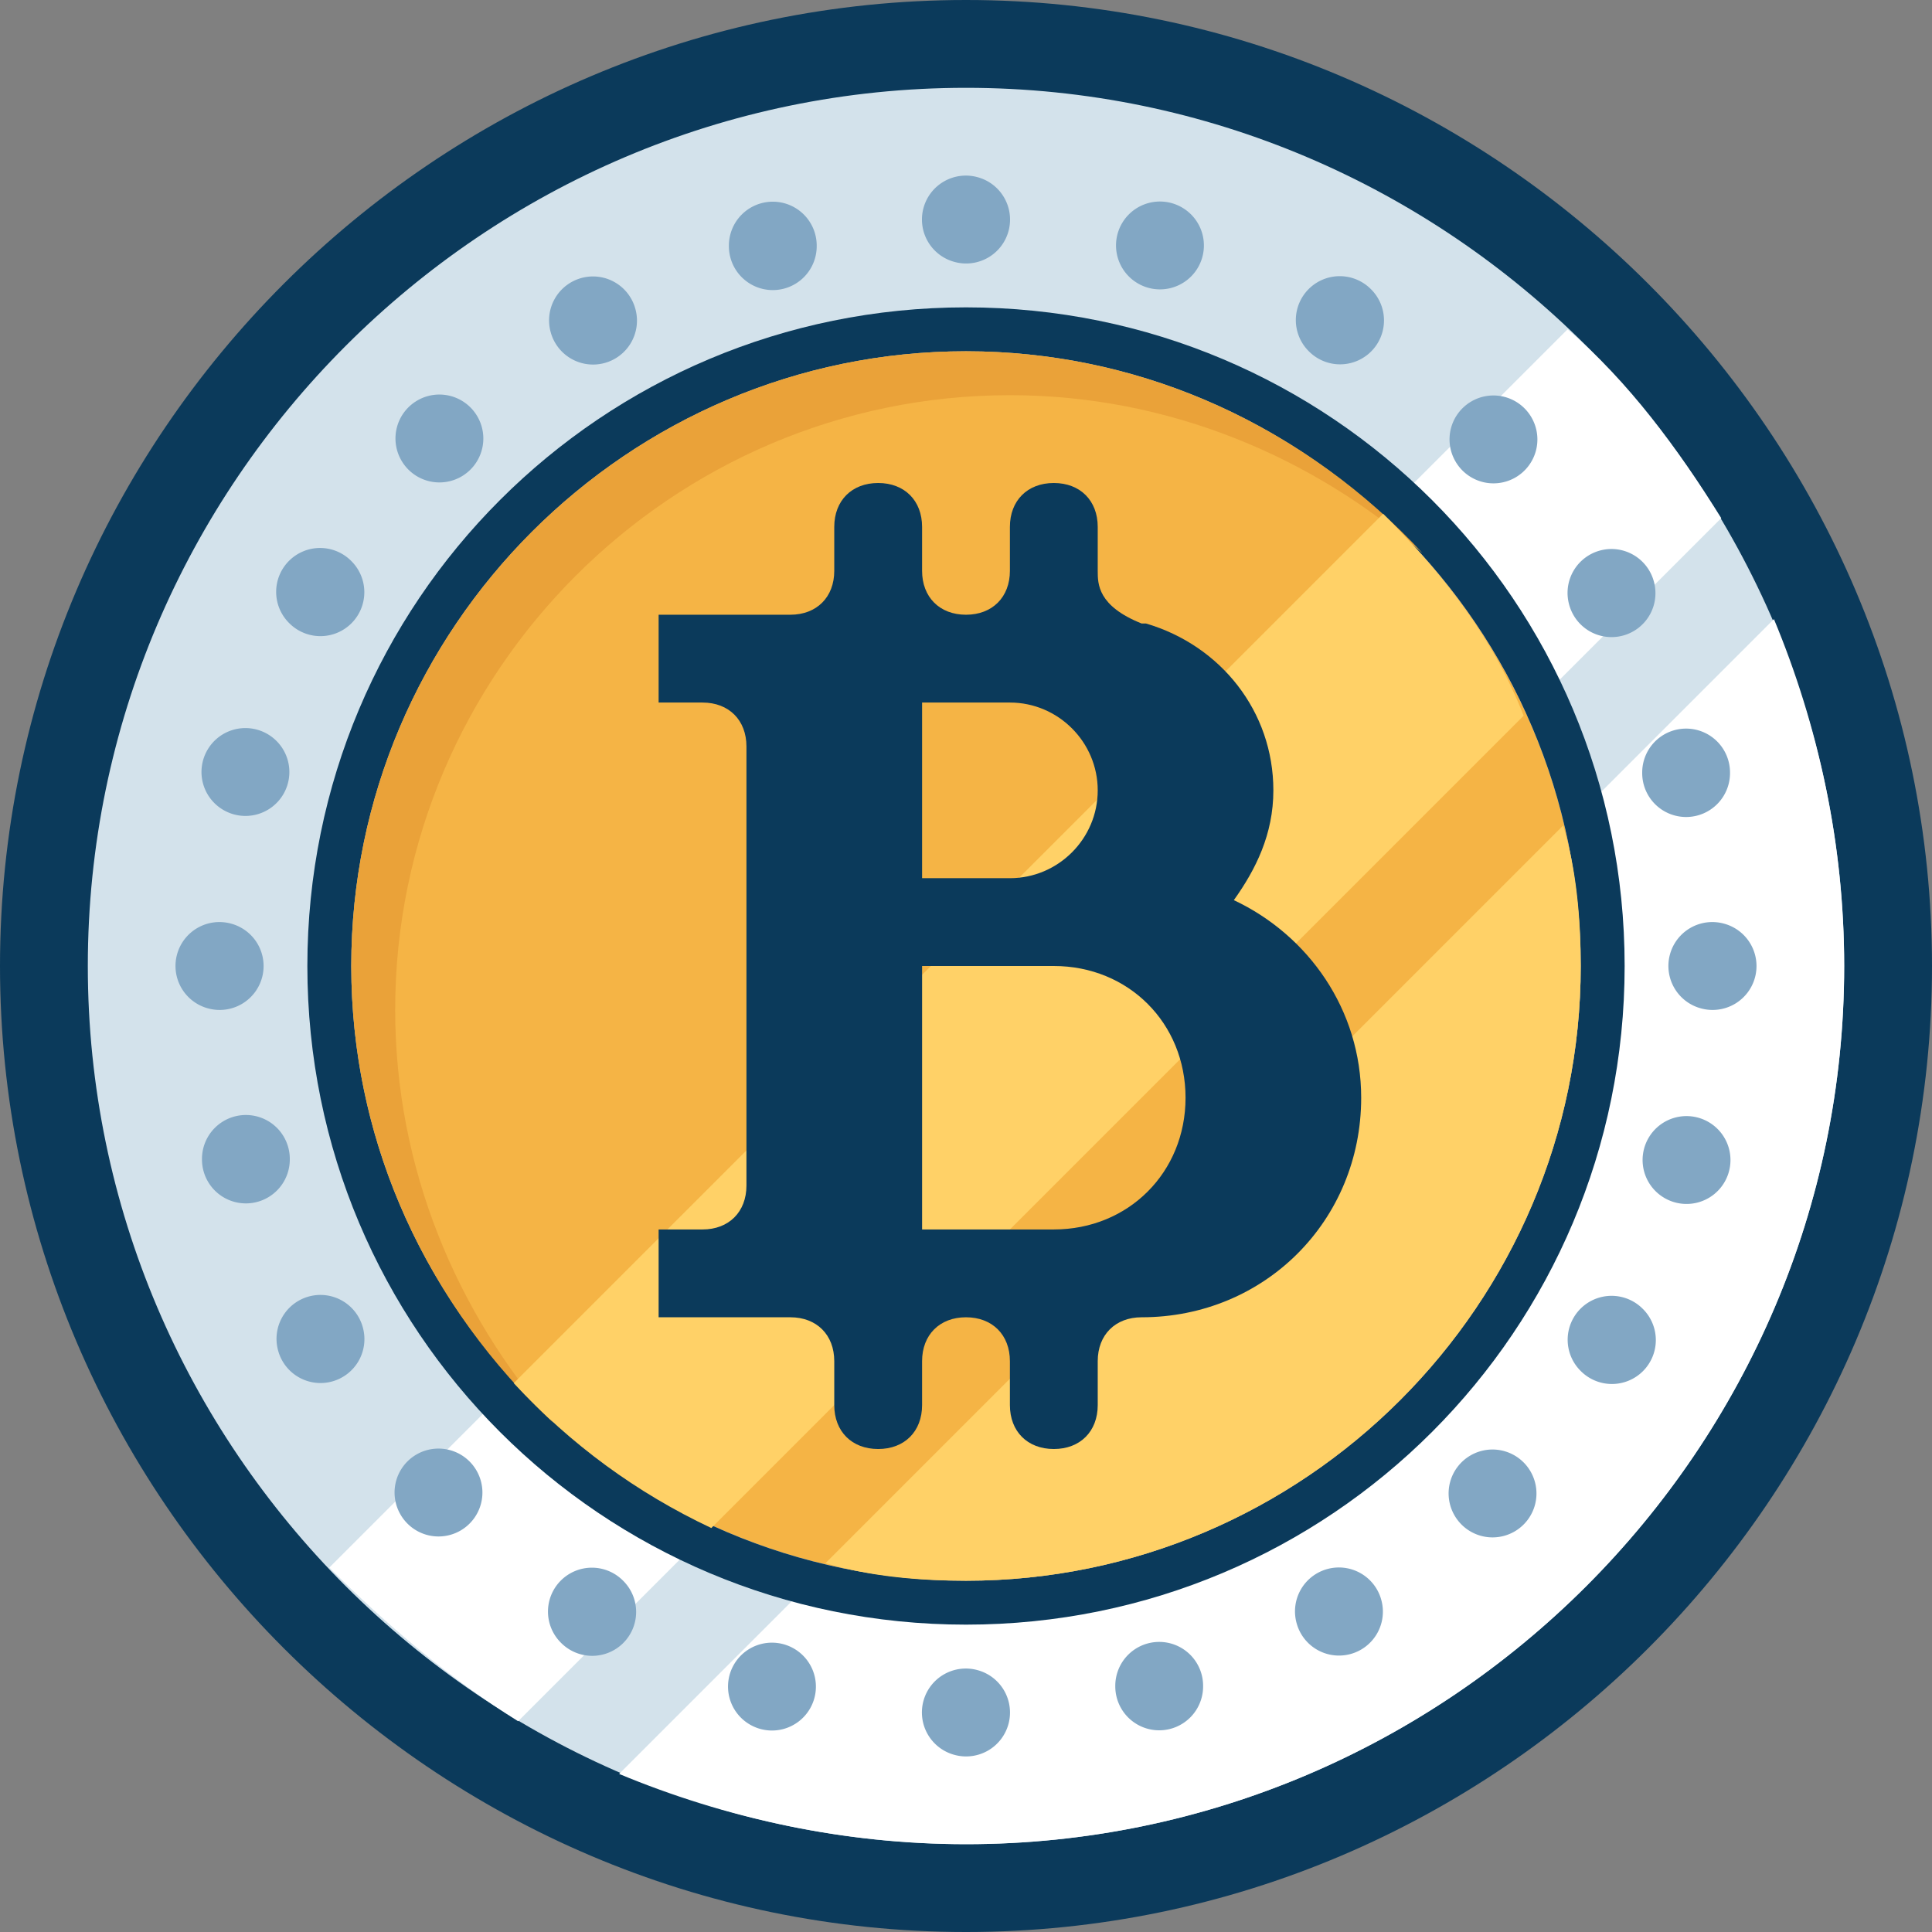 <?xml version="1.0" standalone="no"?><!DOCTYPE svg PUBLIC "-//W3C//DTD SVG 1.1//EN" "http://www.w3.org/Graphics/SVG/1.1/DTD/svg11.dtd"><svg t="1760344191841" class="icon" viewBox="0 0 1024 1024" version="1.1" xmlns="http://www.w3.org/2000/svg" p-id="17238" xmlns:xlink="http://www.w3.org/1999/xlink" width="200" height="200"><rect x="0" y="0" width="1024" height="1024" fill="#808080" stroke="none"/><path d="M512 512m-488.727 0a488.727 488.727 0 1 0 977.455 0 488.727 488.727 0 1 0-977.455 0Z" fill="#D3E2EB" p-id="17239"></path><path d="M512 1024C230.4 1024 0 793.6 0 512S230.4 0 512 0s512 230.4 512 512-230.4 512-512 512z m0-977.455C256 46.545 46.545 256 46.545 512s209.455 465.455 465.455 465.455 465.455-209.455 465.455-465.455S768 46.545 512 46.545z" fill="#0B3A5B" p-id="17240"></path><path d="M512 977.455c256 0 465.455-209.455 465.455-465.455 0-65.164-13.964-128-37.236-183.855L328.145 940.218c55.855 23.273 118.691 37.236 183.855 37.236zM830.836 174.545L174.545 830.836c30.255 30.255 62.836 58.182 100.073 81.455l637.673-637.673c-23.273-37.236-48.873-72.145-81.455-100.073z" fill="#FFFFFF" p-id="17241"></path><path d="M512 837.818c-179.2 0-325.818-146.618-325.818-325.818S332.8 186.182 512 186.182s325.818 146.618 325.818 325.818-146.618 325.818-325.818 325.818z" fill="#F5B445" p-id="17242"></path><path d="M512 186.182c179.2 0 325.818 146.618 325.818 325.818s-146.618 325.818-325.818 325.818S186.182 691.2 186.182 512 332.8 186.182 512 186.182m0-23.273C318.836 162.909 162.909 318.836 162.909 512s155.927 349.091 349.091 349.091 349.091-155.927 349.091-349.091S705.164 162.909 512 162.909z" fill="#0B3A5B" p-id="17243"></path><path d="M209.455 535.273c0-179.2 146.618-325.818 325.818-325.818 83.782 0 160.582 32.582 218.764 83.782C693.527 228.073 607.418 186.182 512 186.182 332.8 186.182 186.182 332.8 186.182 512c0 95.418 41.891 181.527 107.055 242.036C242.036 695.855 209.455 619.055 209.455 535.273z" fill="#EAA239" p-id="17244"></path><path d="M512 837.818c179.2 0 325.818-146.618 325.818-325.818 0-25.6-2.327-51.2-9.309-74.473L437.527 828.509c23.273 6.982 48.873 9.309 74.473 9.309zM733.091 272.291L272.291 733.091c30.255 32.582 65.164 58.182 104.727 76.8l430.545-430.545c-16.291-41.891-44.218-76.8-74.473-107.055z" fill="#FFD167" p-id="17245"></path><path d="M653.964 477.091c11.636-16.291 20.945-34.909 20.945-58.182 0-41.891-27.927-76.8-67.491-88.436H605.091c-23.273-9.309-23.273-20.945-23.273-27.927v-23.273c0-13.964-9.309-23.273-23.273-23.273s-23.273 9.309-23.273 23.273v23.273c0 13.964-9.309 23.273-23.273 23.273s-23.273-9.309-23.273-23.273v-23.273c0-13.964-9.309-23.273-23.273-23.273s-23.273 9.309-23.273 23.273v23.273c0 13.964-9.309 23.273-23.273 23.273h-69.818v46.545h23.273c13.964 0 23.273 9.309 23.273 23.273v232.727c0 13.964-9.309 23.273-23.273 23.273h-23.273v46.545h69.818c13.964 0 23.273 9.309 23.273 23.273v23.273c0 13.964 9.309 23.273 23.273 23.273s23.273-9.309 23.273-23.273v-23.273c0-13.964 9.309-23.273 23.273-23.273s23.273 9.309 23.273 23.273v23.273c0 13.964 9.309 23.273 23.273 23.273s23.273-9.309 23.273-23.273v-23.273c0-13.964 9.309-23.273 23.273-23.273 65.164 0 116.364-51.2 116.364-116.364 0-46.545-27.927-86.109-67.491-104.727zM535.273 372.364c25.6 0 46.545 20.945 46.545 46.545s-20.945 46.545-46.545 46.545h-46.545v-93.091h46.545z m-46.545 279.273v-139.636h69.818c39.564 0 69.818 30.255 69.818 69.818s-30.255 69.818-69.818 69.818h-69.818z" fill="#0B3A5B" p-id="17246"></path><path d="M505.977 138.843a23.273 23.273 0 1 0 12.046-44.96 23.273 23.273 0 1 0-12.046 44.96Z" fill="#82A7C4" p-id="17247"></path><path d="M505.954 930.133a23.273 23.273 0 1 0 12.046-44.96 23.273 23.273 0 1 0-12.046 44.96Z" fill="#82A7C4" p-id="17248"></path><path d="M291.834 175.896a23.273 23.273 0 1 0 44.96-12.046 23.273 23.273 0 1 0-44.96 12.046Z" fill="#82A7C4" p-id="17249"></path><path d="M687.189 860.164a23.273 23.273 0 1 0 44.96-12.046 23.273 23.273 0 1 0-44.96 12.046Z" fill="#82A7C4" p-id="17250"></path><path d="M153.278 330.26a23.273 23.273 0 1 0 32.912-32.913 23.273 23.273 0 1 0-32.912 32.913Z" fill="#82A7C4" p-id="17251"></path><path d="M837.803 726.637a23.273 23.273 0 1 0 32.912-32.913 23.273 23.273 0 1 0-32.912 32.913Z" fill="#82A7C4" p-id="17252"></path><path d="M110.341 534.48a23.273 23.273 0 1 0 12.046-44.96 23.273 23.273 0 1 0-12.046 44.96Z" fill="#82A7C4" p-id="17253"></path><path d="M901.613 534.48a23.273 23.273 0 1 0 12.046-44.96 23.273 23.273 0 1 0-12.046 44.96Z" fill="#82A7C4" p-id="17254"></path><path d="M147.376 715.711a23.273 23.273 0 1 0 44.96-12.046 23.273 23.273 0 1 0-44.96 12.046Z" fill="#82A7C4" p-id="17255"></path><path d="M831.649 320.355a23.273 23.273 0 1 0 44.96-12.046 23.273 23.273 0 1 0-44.96 12.046Z" fill="#82A7C4" p-id="17256"></path><path d="M297.347 870.722a23.273 23.273 0 1 0 32.912-32.913 23.273 23.273 0 1 0-32.912 32.913Z" fill="#82A7C4" p-id="17257"></path><path d="M693.724 186.198a23.273 23.273 0 1 0 32.912-32.913 23.273 23.273 0 1 0-32.912 32.913Z" fill="#82A7C4" p-id="17258"></path><path d="M409.6 130.327m-23.273 0a23.273 23.273 0 1 0 46.545 0 23.273 23.273 0 1 0-46.545 0Z" fill="#82A7C4" p-id="17259"></path><path d="M614.4 893.673m-23.273 0a23.273 23.273 0 1 0 46.545 0 23.273 23.273 0 1 0-46.545 0Z" fill="#82A7C4" p-id="17260"></path><path d="M212.737 244.045a23.273 23.273 0 1 0 40.31-23.273 23.273 23.273 0 1 0-40.31 23.273Z" fill="#82A7C4" p-id="17261"></path><path d="M770.921 803.199a23.273 23.273 0 1 0 40.31-23.273 23.273 23.273 0 1 0-40.31 23.273Z" fill="#82A7C4" p-id="17262"></path><path d="M118.447 429.332a23.273 23.273 0 1 0 23.273-40.31 23.273 23.273 0 1 0-23.273 40.31Z" fill="#82A7C4" p-id="17263"></path><path d="M882.261 634.99a23.273 23.273 0 1 0 23.273-40.31 23.273 23.273 0 1 0-23.273 40.31Z" fill="#82A7C4" p-id="17264"></path><path d="M130.327 614.4m-23.273 0a23.273 23.273 0 1 0 46.545 0 23.273 23.273 0 1 0-46.545 0Z" fill="#82A7C4" p-id="17265"></path><path d="M893.673 409.6m-23.273 0a23.273 23.273 0 1 0 46.545 0 23.273 23.273 0 1 0-46.545 0Z" fill="#82A7C4" p-id="17266"></path><path d="M212.256 802.707a23.273 23.273 0 1 0 40.31-23.273 23.273 23.273 0 1 0-40.31 23.273Z" fill="#82A7C4" p-id="17267"></path><path d="M771.413 244.534a23.273 23.273 0 1 0 40.31-23.273 23.273 23.273 0 1 0-40.31 23.273Z" fill="#82A7C4" p-id="17268"></path><path d="M397.52 914.083a23.273 23.273 0 1 0 23.273-40.31 23.273 23.273 0 1 0-23.273 40.31Z" fill="#82A7C4" p-id="17269"></path><path d="M603.167 150.249a23.273 23.273 0 1 0 23.273-40.31 23.273 23.273 0 1 0-23.273 40.31Z" fill="#82A7C4" p-id="17270"></path></svg>